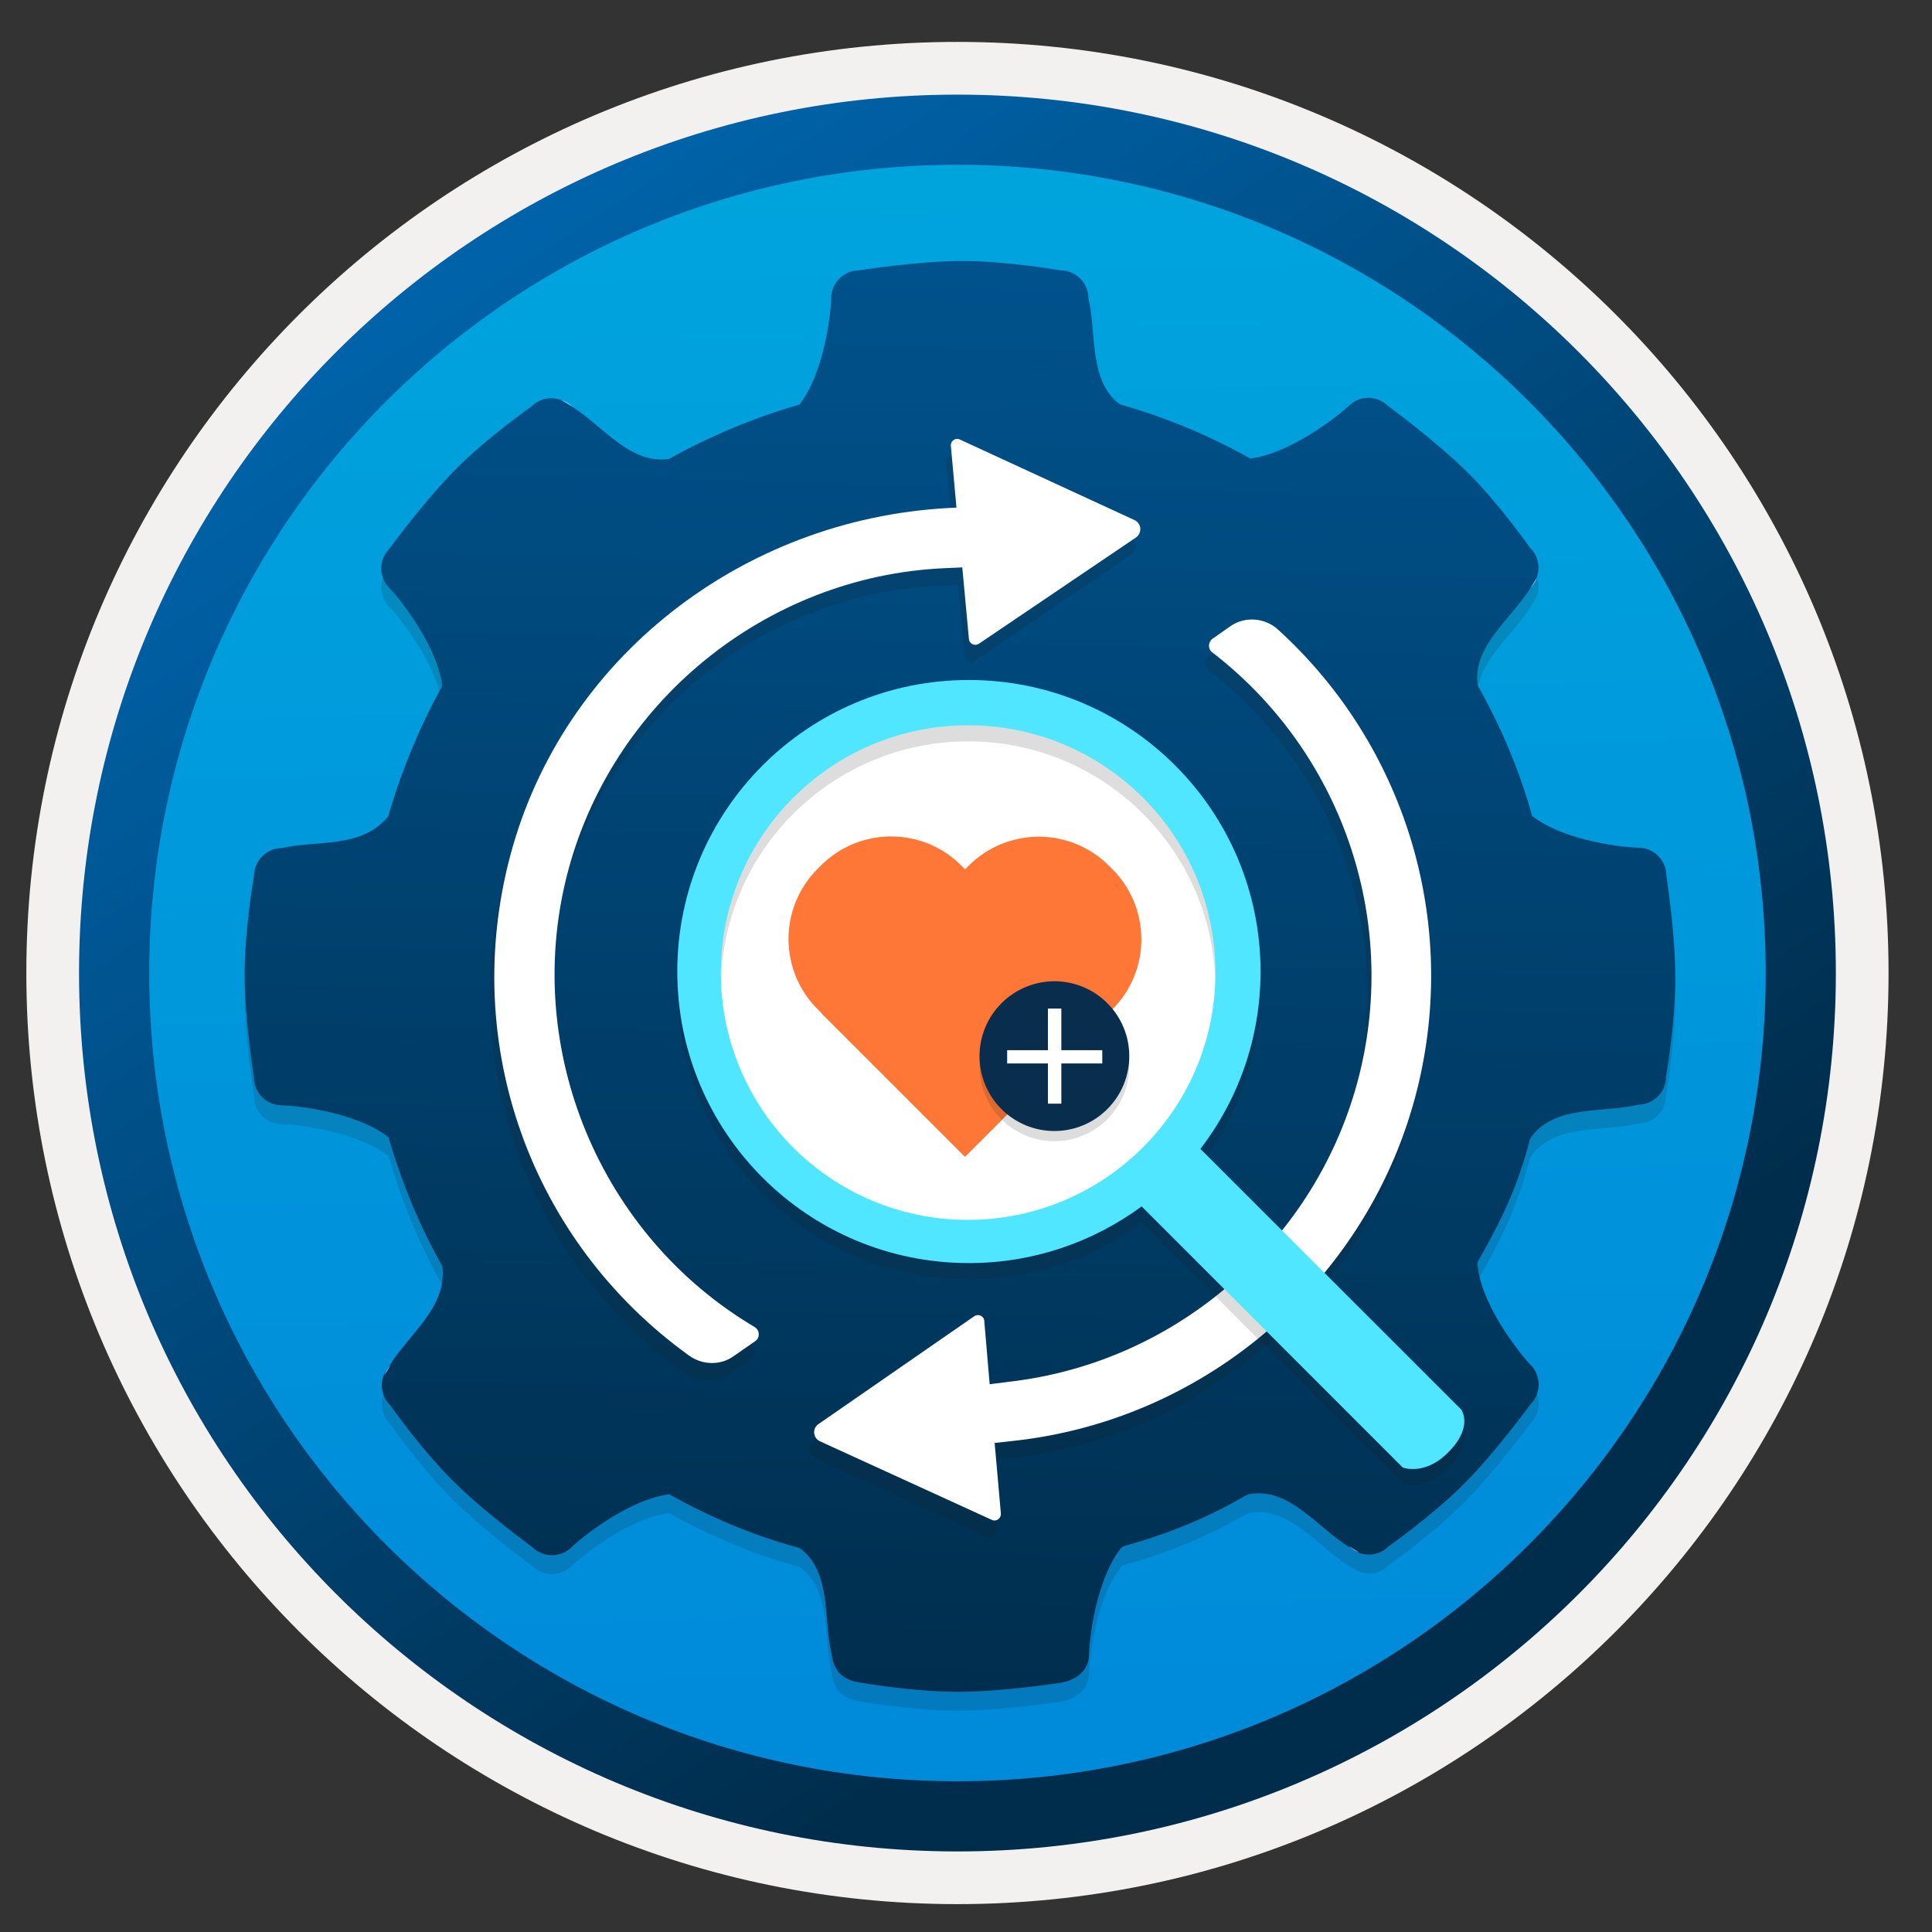 <svg width="103" height="103" viewBox="0 0 103 103" fill="none" xmlns="http://www.w3.org/2000/svg">
<rect x="0" y="0" width="103" height="103" fill="#333333" stroke="none"/>
<path d="M51.044 98.684C25.194 98.684 4.234 77.734 4.234 51.874C4.234 26.015 25.194 5.064 51.044 5.064C76.894 5.064 97.854 26.024 97.854 51.874C97.854 77.725 76.894 98.684 51.044 98.684Z" fill="url(#paint0_linear_314_35781)"/>
<path fill-rule="evenodd" clip-rule="evenodd" d="M96.944 51.874C96.944 77.224 76.394 97.774 51.044 97.774C25.694 97.774 5.144 77.224 5.144 51.874C5.144 26.524 25.694 5.974 51.044 5.974C76.394 5.974 96.944 26.524 96.944 51.874ZM51.044 2.234C78.464 2.234 100.684 24.454 100.684 51.874C100.684 79.294 78.454 101.514 51.044 101.514C23.624 101.514 1.404 79.284 1.404 51.874C1.404 24.454 23.624 2.234 51.044 2.234Z" fill="#F2F1F0"/>
<path fill-rule="evenodd" clip-rule="evenodd" d="M94.134 51.875C94.134 75.675 74.844 94.965 51.044 94.965C27.244 94.965 7.954 75.675 7.954 51.875C7.954 28.075 27.244 8.785 51.044 8.785C74.844 8.785 94.134 28.075 94.134 51.875ZM51.044 5.045C76.904 5.045 97.874 26.015 97.874 51.875C97.874 77.735 76.904 98.705 51.044 98.705C25.184 98.705 4.214 77.735 4.214 51.875C4.214 26.015 25.174 5.045 51.044 5.045Z" fill="url(#paint1_linear_314_35781)"/>
<path opacity="0.15" d="M88.838 47.688C88.838 46.874 88.172 46.197 87.347 46.197C86.808 46.197 83.477 45.901 81.679 44.505C81.679 44.505 81.69 44.484 81.679 44.505C81.002 42.041 80.008 39.736 78.782 37.547C78.465 35.474 80.611 33.962 81.595 32.344C81.764 32.059 81.87 31.9 81.933 31.784C82.113 31.255 82.018 30.653 81.595 30.24C81.595 30.24 79.945 27.882 78.253 26.201C76.561 24.52 74.002 22.648 74.002 22.648C73.421 22.066 72.48 22.066 71.898 22.648C71.517 23.018 68.98 25.112 66.685 25.45C66.653 25.45 66.653 25.45 66.653 25.45C64.528 24.244 62.138 23.25 59.748 22.574H59.716C58.025 21.326 58.469 18.746 58.025 16.906C58.025 16.092 57.358 15.415 56.533 15.415C56.533 15.415 53.7 14.918 51.31 14.918C48.92 14.918 45.8 15.415 45.8 15.415C44.986 15.415 44.31 16.081 44.31 16.906C44.31 17.445 44.014 20.776 42.618 22.574C40.249 23.24 37.764 24.297 35.66 25.471C33.587 25.788 32.075 23.642 30.457 22.658C30.172 22.489 30.013 22.383 29.897 22.32C29.368 22.14 28.765 22.235 28.353 22.658C28.353 22.658 25.995 24.308 24.314 26C22.632 27.692 20.761 30.251 20.761 30.251C20.179 30.832 20.179 31.773 20.761 32.355C21.131 32.725 23.288 35.305 23.573 37.558V37.579C22.399 39.683 21.374 42.157 20.697 44.526C20.697 44.526 20.729 44.484 20.697 44.526C19.248 46.281 16.869 45.774 15.029 46.218C14.215 46.218 13.538 46.884 13.538 47.709C13.538 47.709 13.041 50.543 13.041 52.933C13.041 55.322 13.538 58.442 13.538 58.442C13.538 59.256 14.204 59.933 15.029 59.933C15.569 59.933 18.899 60.229 20.697 61.625C20.739 61.604 20.718 61.657 20.718 61.657C21.406 64.036 22.389 66.415 23.584 68.509C23.563 68.54 23.584 68.509 23.594 68.583C23.795 70.751 21.765 72.167 20.782 73.785C20.613 74.071 20.507 74.229 20.443 74.346C20.264 74.874 20.359 75.477 20.782 75.89C20.782 75.89 22.431 78.248 24.123 79.929C25.815 81.621 28.374 83.482 28.374 83.482C28.956 84.064 29.897 84.064 30.478 83.482C30.848 83.112 33.429 80.955 35.681 80.669C35.681 80.669 35.67 80.68 35.713 80.69C37.88 81.896 40.112 82.847 42.554 83.514C42.575 83.524 42.649 83.545 42.649 83.545C44.341 84.793 43.897 87.373 44.341 89.213C44.437 90.038 44.891 90.567 45.832 90.704C45.832 90.704 48.666 91.201 51.056 91.201C53.446 91.201 56.565 90.715 56.565 90.715C57.379 90.577 58.056 90.049 58.056 89.224C58.056 88.684 58.352 85.354 59.748 83.556C59.748 83.556 59.812 83.503 59.864 83.45C62.349 82.752 64.242 81.98 66.442 80.722C66.558 80.68 66.431 80.69 66.695 80.648C68.768 80.331 70.28 82.477 71.898 83.461C72.183 83.63 72.342 83.736 72.458 83.799C72.987 83.979 73.59 83.884 74.002 83.461C74.002 83.461 76.36 81.811 78.042 80.119C79.734 78.427 81.595 75.868 81.595 75.868C82.176 75.287 82.176 74.346 81.595 73.764C81.225 73.394 79.067 70.814 78.782 68.562C78.75 68.329 78.771 68.297 78.803 68.234C80.061 66.024 80.844 64.406 81.531 61.889C81.531 61.889 81.499 61.805 81.658 61.593C82.906 59.901 85.486 60.345 87.326 59.901C88.14 59.901 88.817 59.235 88.817 58.41C88.817 58.41 89.314 55.576 89.314 53.187C89.325 50.818 88.838 47.688 88.838 47.688Z" fill="#1F1D20"/>
<path d="M88.838 46.684C88.838 45.87 88.172 45.193 87.347 45.193C86.808 45.193 83.477 44.897 81.679 43.501C81.679 43.501 81.69 43.48 81.679 43.501C81.002 41.037 80.008 38.732 78.782 36.543C78.465 34.471 80.611 32.958 81.595 31.341C81.764 31.055 81.87 30.896 81.933 30.78C82.113 30.251 82.018 29.649 81.595 29.236C81.595 29.236 79.945 26.878 78.253 25.197C76.561 23.516 74.002 21.644 74.002 21.644C73.421 21.062 72.48 21.062 71.898 21.644C71.517 22.014 68.98 24.108 66.685 24.446C66.653 24.446 66.653 24.446 66.653 24.446C64.528 23.241 62.138 22.247 59.748 21.57H59.716C58.025 20.322 58.469 17.742 58.025 15.902C58.025 15.088 57.358 14.411 56.533 14.411C56.533 14.411 53.7 13.914 51.31 13.914C48.92 13.914 45.8 14.411 45.8 14.411C44.986 14.411 44.31 15.077 44.31 15.902C44.31 16.441 44.014 19.772 42.618 21.57C40.249 22.236 37.764 23.294 35.66 24.467C33.587 24.785 32.075 22.638 30.457 21.654C30.172 21.485 30.013 21.38 29.897 21.316C29.368 21.136 28.765 21.232 28.353 21.654C28.353 21.654 25.995 23.304 24.314 24.996C22.632 26.688 20.761 29.247 20.761 29.247C20.179 29.828 20.179 30.77 20.761 31.351C21.131 31.721 23.288 34.301 23.573 36.554V36.575C22.399 38.679 21.374 41.154 20.697 43.522C20.697 43.522 20.729 43.48 20.697 43.522C19.248 45.278 16.869 44.77 15.029 45.214C14.215 45.214 13.538 45.88 13.538 46.705C13.538 46.705 13.041 49.539 13.041 51.929C13.041 54.319 13.538 57.438 13.538 57.438C13.538 58.252 14.204 58.929 15.029 58.929C15.569 58.929 18.899 59.225 20.697 60.621C20.739 60.6 20.718 60.653 20.718 60.653C21.406 63.032 22.389 65.411 23.584 67.505C23.563 67.537 23.584 67.505 23.594 67.579C23.795 69.746 21.765 71.163 20.782 72.781C20.613 73.067 20.507 73.225 20.443 73.342C20.264 73.871 20.359 74.473 20.782 74.886C20.782 74.886 22.431 77.244 24.123 78.925C25.815 80.617 28.374 82.478 28.374 82.478C28.956 83.06 29.897 83.06 30.478 82.478C30.848 82.108 33.429 79.951 35.681 79.665C35.681 79.665 35.67 79.676 35.713 79.686C37.88 80.892 40.112 81.844 42.554 82.51C42.575 82.52 42.649 82.541 42.649 82.541C44.341 83.789 43.897 86.369 44.341 88.209C44.437 89.034 44.891 89.563 45.832 89.7C45.832 89.7 48.666 90.197 51.056 90.197C53.446 90.197 56.565 89.711 56.565 89.711C57.379 89.573 58.056 89.045 58.056 88.22C58.056 87.681 58.352 84.35 59.748 82.552C59.748 82.552 59.812 82.499 59.864 82.446C62.349 81.748 64.242 80.977 66.442 79.718C66.558 79.676 66.431 79.686 66.695 79.644C68.768 79.327 70.28 81.474 71.898 82.457C72.183 82.626 72.342 82.732 72.458 82.795C72.987 82.975 73.59 82.88 74.002 82.457C74.002 82.457 76.36 80.807 78.042 79.115C79.734 77.424 81.595 74.865 81.595 74.865C82.176 74.283 82.176 73.342 81.595 72.76C81.225 72.39 79.067 69.81 78.782 67.558C78.75 67.325 78.771 67.293 78.803 67.23C80.061 65.02 80.844 63.402 81.531 60.885C81.531 60.885 81.499 60.801 81.658 60.589C82.906 58.897 85.486 59.341 87.326 58.897C88.14 58.897 88.817 58.231 88.817 57.406C88.817 57.406 89.314 54.572 89.314 52.183C89.325 49.803 88.838 46.684 88.838 46.684Z" fill="url(#paint2_linear_314_35781)"/>
<path d="M72.501 82.784C72.49 82.784 72.49 82.773 72.48 82.773C72.49 82.773 72.501 82.784 72.501 82.784Z" fill="#9FC2F6"/>
<path d="M72.48 82.774C72.268 82.647 71.919 82.436 71.919 82.436C72.088 82.594 72.279 82.7 72.48 82.774Z" fill="#9FC2F6"/>
<path d="M72.501 82.785C72.702 82.891 72.659 82.88 72.501 82.785V82.785Z" fill="#9FC2F6"/>
<path d="M29.96 21.338C30.172 21.465 30.521 21.676 30.521 21.676C30.352 21.518 30.161 21.401 29.96 21.338Z" fill="#9FC2F6"/>
<path d="M29.939 21.326C29.95 21.326 29.95 21.337 29.96 21.337C29.95 21.337 29.939 21.326 29.939 21.326Z" fill="#9FC2F6"/>
<path d="M29.939 21.328C29.749 21.211 29.78 21.232 29.939 21.328V21.328Z" fill="#9FC2F6"/>
<path d="M20.485 73.342C20.38 73.532 20.401 73.49 20.485 73.342V73.342Z" fill="#9FC2F6"/>
<path d="M20.486 73.341C20.486 73.331 20.496 73.331 20.496 73.32C20.496 73.331 20.486 73.341 20.486 73.341Z" fill="#9FC2F6"/>
<path d="M20.496 73.32C20.623 73.109 20.834 72.76 20.834 72.76C20.686 72.918 20.57 73.119 20.496 73.32Z" fill="#9FC2F6"/>
<path d="M81.944 30.791C81.817 31.003 81.605 31.352 81.605 31.352C81.753 31.182 81.87 30.992 81.944 30.791Z" fill="#9FC2F6"/>
<path d="M81.954 30.77C81.954 30.78 81.944 30.78 81.944 30.791C81.944 30.78 81.954 30.77 81.954 30.77Z" fill="#9FC2F6"/>
<path d="M81.954 30.77C82.06 30.58 82.039 30.622 81.954 30.77V30.77Z" fill="#9FC2F6"/>
<path d="M56.267 64.938C56.257 64.938 56.257 64.928 56.267 64.938V64.938Z" fill="#F2F1F0"/>
<path d="M56.257 64.928C56.191 64.861 56.091 64.762 56.091 64.762C56.136 64.839 56.191 64.894 56.257 64.928Z" fill="#F2F1F0"/>
<path d="M56.268 64.938C56.323 64.992 56.312 64.981 56.268 64.938V64.938Z" fill="#F2F1F0"/>
<path d="M46.08 38.898C46.147 38.965 46.246 39.064 46.246 39.064C46.213 38.998 46.147 38.932 46.08 38.898Z" fill="#F2F1F0"/>
<path d="M46.08 38.889C46.09 38.889 46.09 38.899 46.08 38.889V38.889Z" fill="#F2F1F0"/>
<path d="M46.08 38.887C46.025 38.832 46.036 38.843 46.08 38.887V38.887Z" fill="#F2F1F0"/>
<path opacity="0.15" d="M53.558 74.594C62.529 73.577 70.029 67.017 72.23 58.257C74.343 49.839 71.257 40.989 64.388 35.702C64.244 35.592 64.222 35.437 64.222 35.348C64.222 35.282 64.244 35.105 64.41 34.983L65.372 34.308C66.135 33.777 67.208 33.855 67.905 34.496C74.708 40.702 77.551 50.104 75.316 59.031C72.794 69.108 64.144 76.63 53.791 77.747L52.795 77.858L53.127 81.618C53.149 81.873 52.884 82.072 52.651 81.961L43.47 77.769C43.094 77.592 43.05 77.083 43.393 76.851L51.7 71.099C51.91 70.955 52.22 71.088 52.231 71.353L52.519 74.727L53.558 74.594Z" fill="#1F1D20"/>
<path opacity="0.15" d="M51.954 35.248C51.744 35.392 51.445 35.259 51.423 34.994L51.069 31.177L50.096 31.222C40.572 31.653 32.287 38.423 29.975 47.67C27.652 56.94 31.778 66.806 39.997 71.674C40.185 71.784 40.218 71.961 40.218 72.05C40.218 72.094 40.218 72.127 40.207 72.182C40.185 72.26 40.129 72.371 40.019 72.437L38.857 73.244C38.16 73.731 37.209 73.709 36.49 73.189C28.061 67.105 24.3 56.619 26.966 46.564C29.765 35.978 39.377 28.589 50.306 27.992L50.76 27.97L50.45 24.673C50.428 24.419 50.693 24.22 50.937 24.341L60.228 28.644C60.604 28.821 60.649 29.33 60.306 29.573L51.954 35.248Z" fill="#1F1D20"/>
<path d="M53.79 73.665C62.761 72.647 70.261 66.088 72.462 57.327C74.575 48.909 71.489 40.06 64.62 34.772C64.476 34.662 64.454 34.507 64.454 34.418C64.454 34.352 64.476 34.175 64.642 34.053L65.604 33.379C66.367 32.848 67.44 32.925 68.137 33.567C74.94 39.761 77.783 49.163 75.548 58.101C73.026 68.178 64.376 75.7 54.023 76.817L53.027 76.928L53.359 80.689C53.381 80.943 53.116 81.142 52.883 81.032L43.713 76.839C43.337 76.662 43.293 76.153 43.636 75.921L51.943 70.169C52.153 70.025 52.463 70.158 52.474 70.424L52.762 73.797L53.79 73.665Z" fill="white"/>
<path d="M52.187 34.32C51.976 34.464 51.678 34.331 51.656 34.065L51.302 30.249L50.328 30.293C40.804 30.725 32.519 37.494 30.207 46.742C27.884 56.011 32.01 65.878 40.229 70.745C40.417 70.856 40.45 71.033 40.45 71.121C40.45 71.166 40.45 71.199 40.439 71.254C40.417 71.332 40.362 71.442 40.251 71.508L39.09 72.316C38.393 72.803 37.441 72.781 36.722 72.261C28.294 66.177 24.533 55.691 27.198 45.636C29.997 35.061 39.599 27.683 50.538 27.085L50.992 27.063L50.693 23.767C50.671 23.512 50.937 23.313 51.18 23.435L60.483 27.727C60.859 27.904 60.903 28.413 60.56 28.656L52.187 34.32Z" fill="white"/>
<path d="M51.745 65.865C59.587 65.865 65.945 59.508 65.945 51.665C65.945 43.822 59.587 37.465 51.745 37.465C43.902 37.465 37.544 43.822 37.544 51.665C37.544 59.508 43.902 65.865 51.745 65.865Z" fill="white"/>
<path opacity="0.15" d="M77.897 75.999L63.996 62.107C66.01 59.487 67.203 56.205 67.203 52.652C67.203 44.065 60.229 37.109 51.651 37.109C43.073 37.109 36.108 44.065 36.108 52.652C36.108 61.239 43.064 68.195 51.651 68.195C55.101 68.195 58.271 67.076 60.863 65.174L74.783 79.095C74.783 79.095 75.996 79.57 77.273 78.218C78.559 76.885 77.897 75.999 77.897 75.999ZM38.43 52.708C38.43 45.426 44.332 39.524 51.614 39.524C58.896 39.524 64.798 45.426 64.798 52.708C64.798 59.99 58.877 65.892 51.595 65.892C44.313 65.892 38.43 59.99 38.43 52.708Z" fill="#1F1D20"/>
<path d="M38.43 51.851C38.43 44.569 44.332 38.667 51.614 38.667C58.896 38.667 64.798 44.569 64.798 51.851C64.798 59.133 58.877 65.035 51.595 65.035C44.313 65.035 38.43 59.133 38.43 51.851ZM77.897 75.142L63.996 61.249C66.01 58.629 67.203 55.347 67.203 51.795C67.203 43.208 60.238 36.252 51.651 36.252C43.064 36.252 36.108 43.208 36.108 51.795C36.108 60.382 43.064 67.338 51.651 67.338C55.101 67.338 58.271 66.219 60.863 64.317L74.783 78.237C74.783 78.237 75.996 78.713 77.273 77.361C78.559 76.027 77.897 75.142 77.897 75.142Z" fill="#50E6FF"/>
<path fill-rule="evenodd" clip-rule="evenodd" d="M59.101 53.996L51.44 61.657L43.588 53.804C41.521 51.737 41.521 48.387 43.588 46.321L43.765 46.143C45.832 44.077 49.182 44.077 51.248 46.143L59.101 53.996Z" fill="#FF7736"/>
<path fill-rule="evenodd" clip-rule="evenodd" d="M51.447 61.67L43.786 54.01L51.639 46.157C53.705 44.091 57.055 44.091 59.121 46.157L59.299 46.335C61.366 48.401 61.366 51.751 59.299 53.817L51.447 61.67Z" fill="#FF7736"/>
<path opacity="0.15" d="M56.212 60.843C57.27 60.84 58.285 60.419 59.033 59.671C59.781 58.922 60.202 57.908 60.205 56.85C60.205 55.791 59.784 54.776 59.035 54.027C58.287 53.278 57.271 52.857 56.212 52.857C55.154 52.86 54.14 53.281 53.391 54.029C52.643 54.778 52.222 55.792 52.219 56.85C52.219 57.374 52.323 57.894 52.524 58.378C52.724 58.862 53.018 59.302 53.389 59.673C53.76 60.044 54.2 60.338 54.684 60.539C55.169 60.739 55.688 60.843 56.212 60.843V60.843Z" fill="#1F1D20"/>
<path d="M56.212 60.298C57.271 60.298 58.287 59.877 59.035 59.128C59.784 58.38 60.205 57.364 60.205 56.305C60.205 55.246 59.784 54.231 59.035 53.482C58.287 52.733 57.271 52.312 56.212 52.312C55.154 52.315 54.14 52.736 53.391 53.485C52.643 54.233 52.222 55.247 52.219 56.305C52.219 56.829 52.323 57.349 52.524 57.833C52.724 58.317 53.018 58.758 53.389 59.128C53.76 59.499 54.2 59.793 54.684 59.994C55.169 60.194 55.688 60.298 56.212 60.298V60.298Z" fill="#092D4C"/>
<path d="M56.583 53.77H55.868V58.84H56.583V53.77Z" fill="white"/>
<path d="M58.765 55.988H53.694V56.695H58.765V55.988Z" fill="white"/>
<defs>
<linearGradient id="paint0_linear_314_35781" x1="49.27" y1="-12.915" x2="53.252" y2="132.855" gradientUnits="userSpaceOnUse">
<stop stop-color="#00ABDE"/>
<stop offset="1" stop-color="#007ED8"/>
</linearGradient>
<linearGradient id="paint1_linear_314_35781" x1="2.475" y1="-19.748" x2="98.002" y2="121.134" gradientUnits="userSpaceOnUse">
<stop stop-color="#007ED8"/>
<stop offset="0.707" stop-color="#002D4C"/>
</linearGradient>
<linearGradient id="paint2_linear_314_35781" x1="54.131" y1="-78.204" x2="48.736" y2="162.791" gradientUnits="userSpaceOnUse">
<stop stop-color="#007ED8"/>
<stop offset="0.707" stop-color="#002D4C"/>
</linearGradient>
</defs>
</svg>
